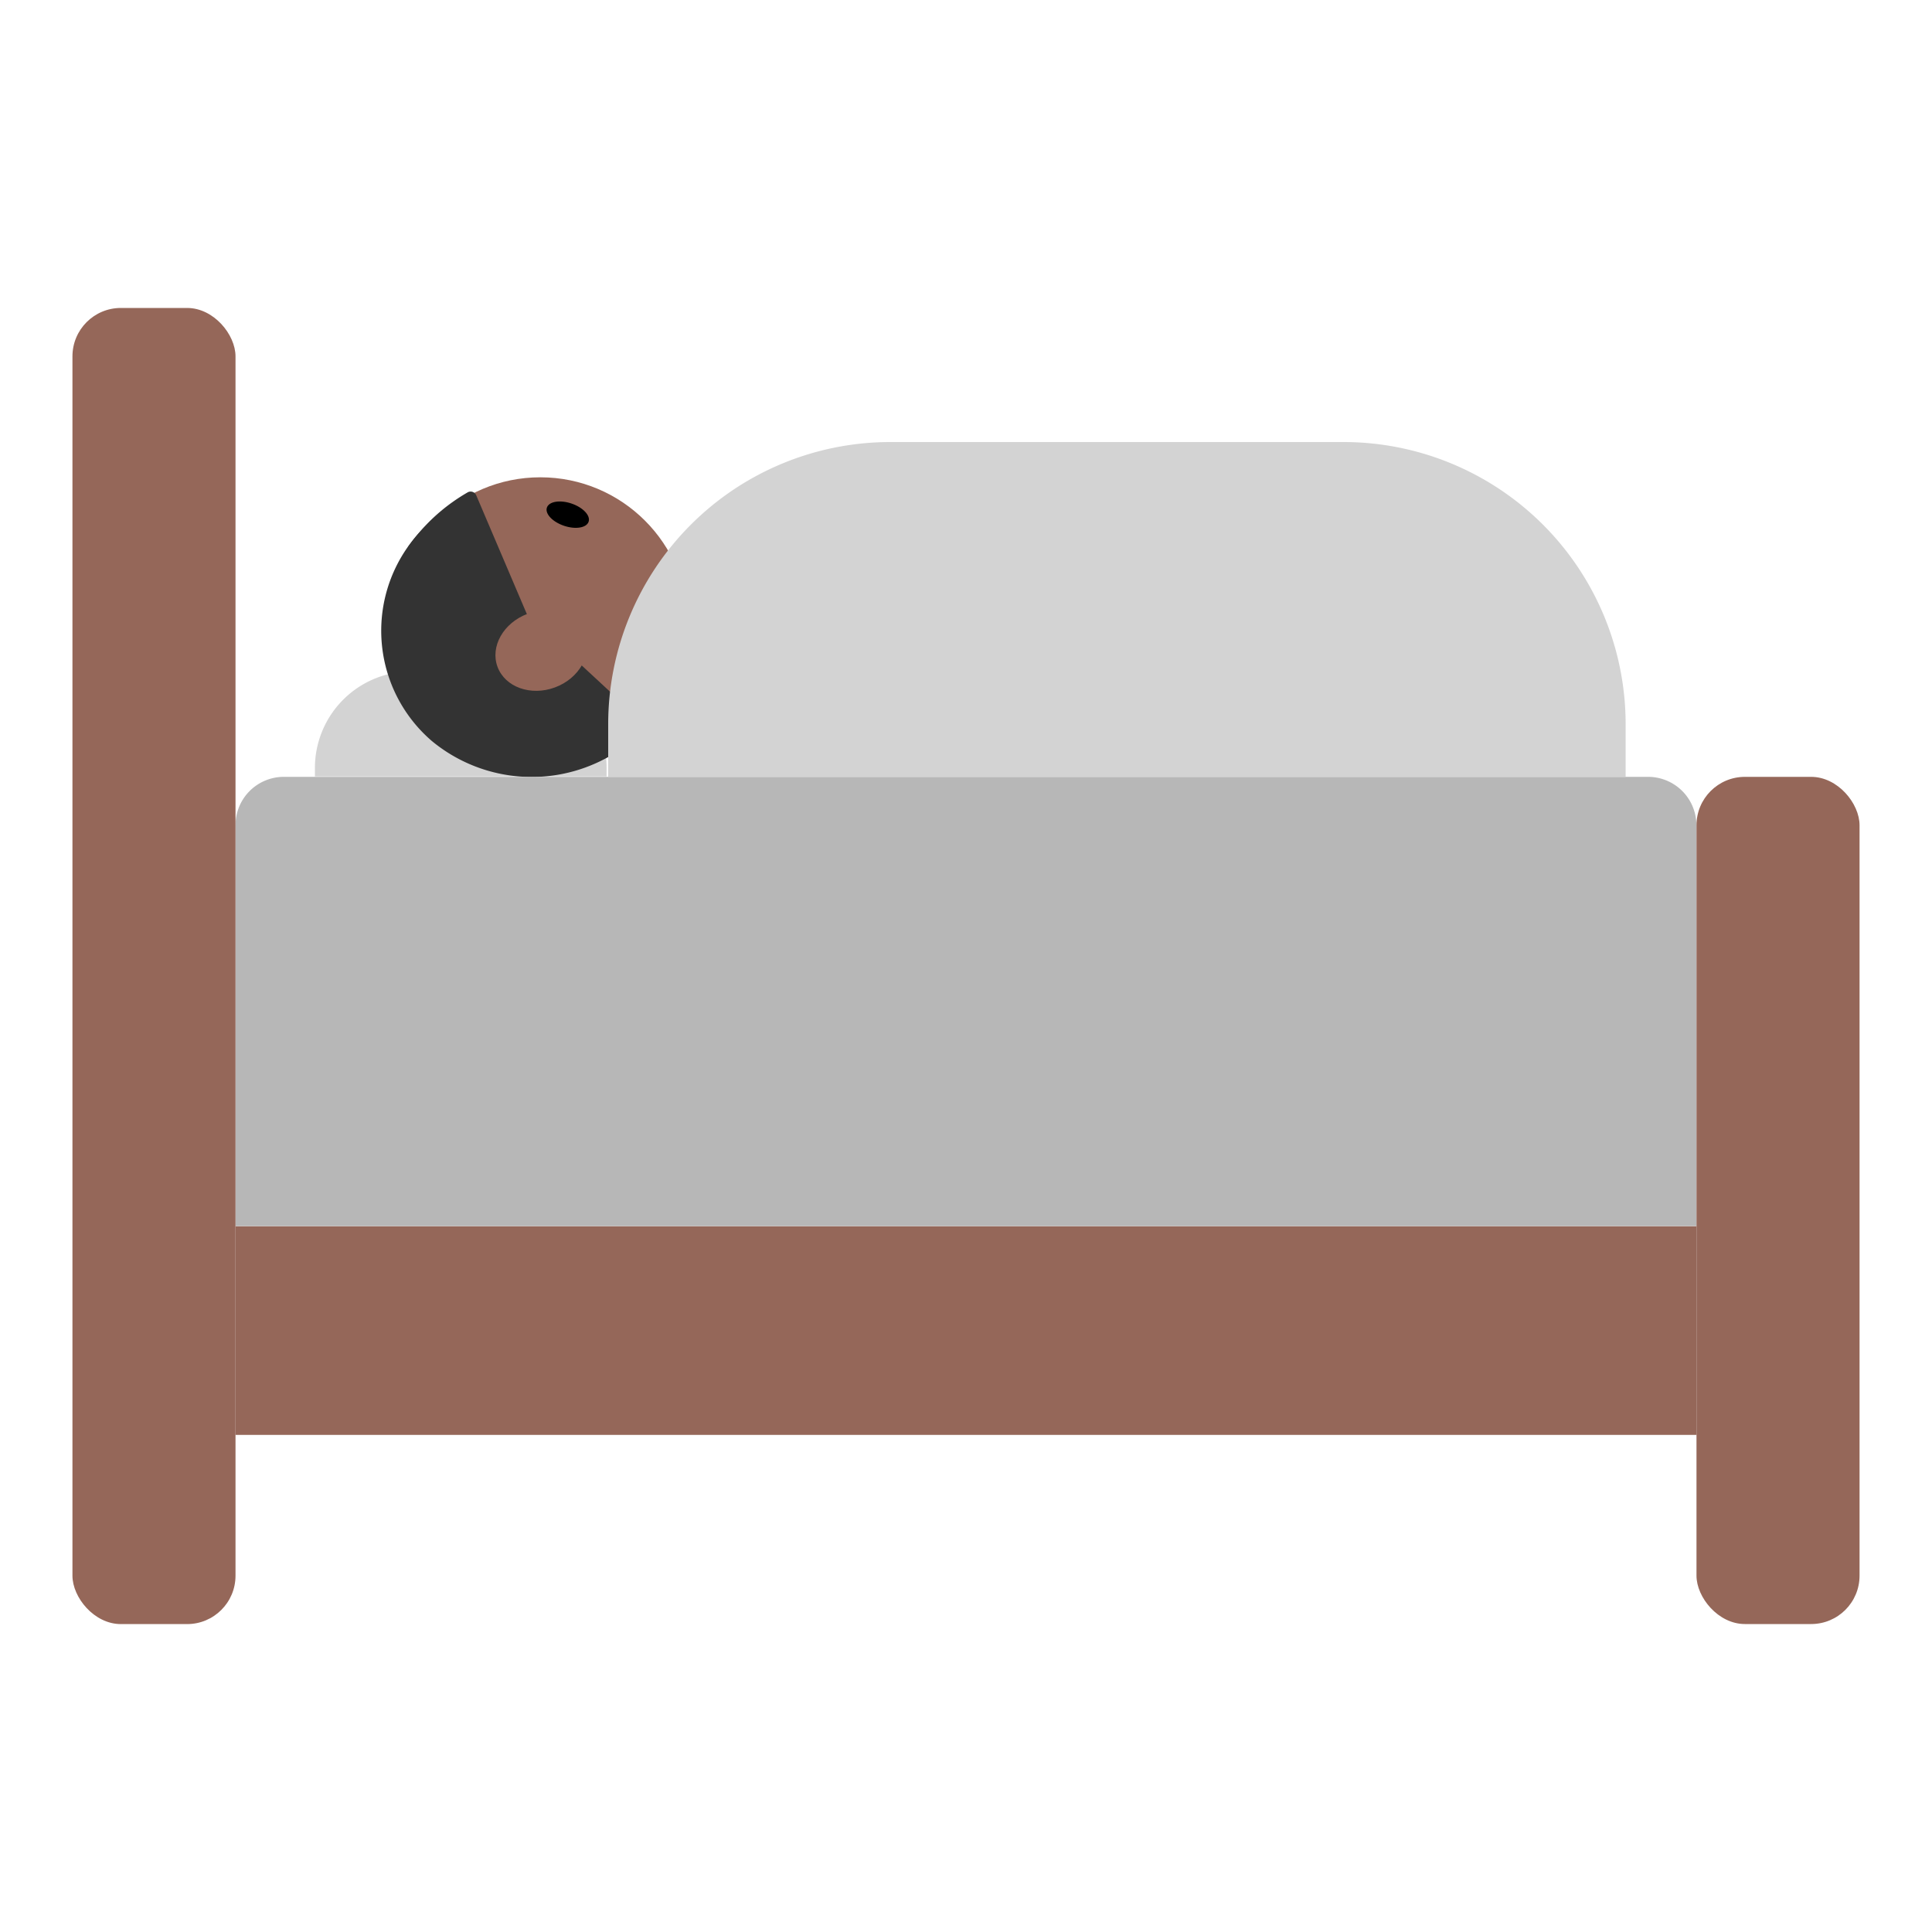 <svg id="Layer_1" data-name="Layer 1" xmlns="http://www.w3.org/2000/svg" viewBox="0 0 40 40"><defs><style>.cls-1{fill:#d3d3d3;}.cls-2{fill:#956759;}.cls-3{fill:#333;}.cls-4{fill:#b7b7b7;}.cls-5{fill:none;}</style></defs><path class="cls-1" d="M8.524,13.9h2.035a2,2,0,0,1,2,2v.176a0,0,0,0,1,0,0H6.52a0,0,0,0,1,0,0v-.176A2,2,0,0,1,8.524,13.9Z"/><circle class="cls-2" cx="11.187" cy="12.946" r="3.064"/><path class="cls-3" d="M13.4,15.034a3.244,3.244,0,0,1-4.46.307,3.011,3.011,0,0,1-.423-4.118,2.918,2.918,0,0,1,.265-.3.129.129,0,0,1,.181,0Z"/><ellipse cx="11.754" cy="10.655" rx="0.243" ry="0.456" transform="translate(-2.11 18.366) rotate(-71.272)"/><path class="cls-3" d="M11,12.93l-1.14-2.675a.126.126,0,0,0-.188-.055,3.832,3.832,0,0,0-1.228,1.13Z"/><ellipse class="cls-2" cx="11.207" cy="13.47" rx="0.967" ry="0.813" transform="translate(-3.984 4.737) rotate(-20.347)"/><rect class="cls-2" x="4.876" y="25.387" width="30.248" height="4.321"/><path class="cls-4" d="M5.878,16.084H34.122a1,1,0,0,1,1,1v8.3a0,0,0,0,1,0,0H4.876a0,0,0,0,1,0,0v-8.3A1,1,0,0,1,5.878,16.084Z"/><path class="cls-1" d="M18.434,9.152h9.381a5.842,5.842,0,0,1,5.842,5.842v1.09a0,0,0,0,1,0,0H12.592a0,0,0,0,1,0,0v-1.09A5.842,5.842,0,0,1,18.434,9.152Z"/><rect class="cls-2" x="1.5" y="6.376" width="3.376" height="27.249" rx="1.002"/><rect class="cls-2" x="35.124" y="16.084" width="3.376" height="17.54" rx="1.002"/><rect class="cls-5" width="40" height="40"/></svg>